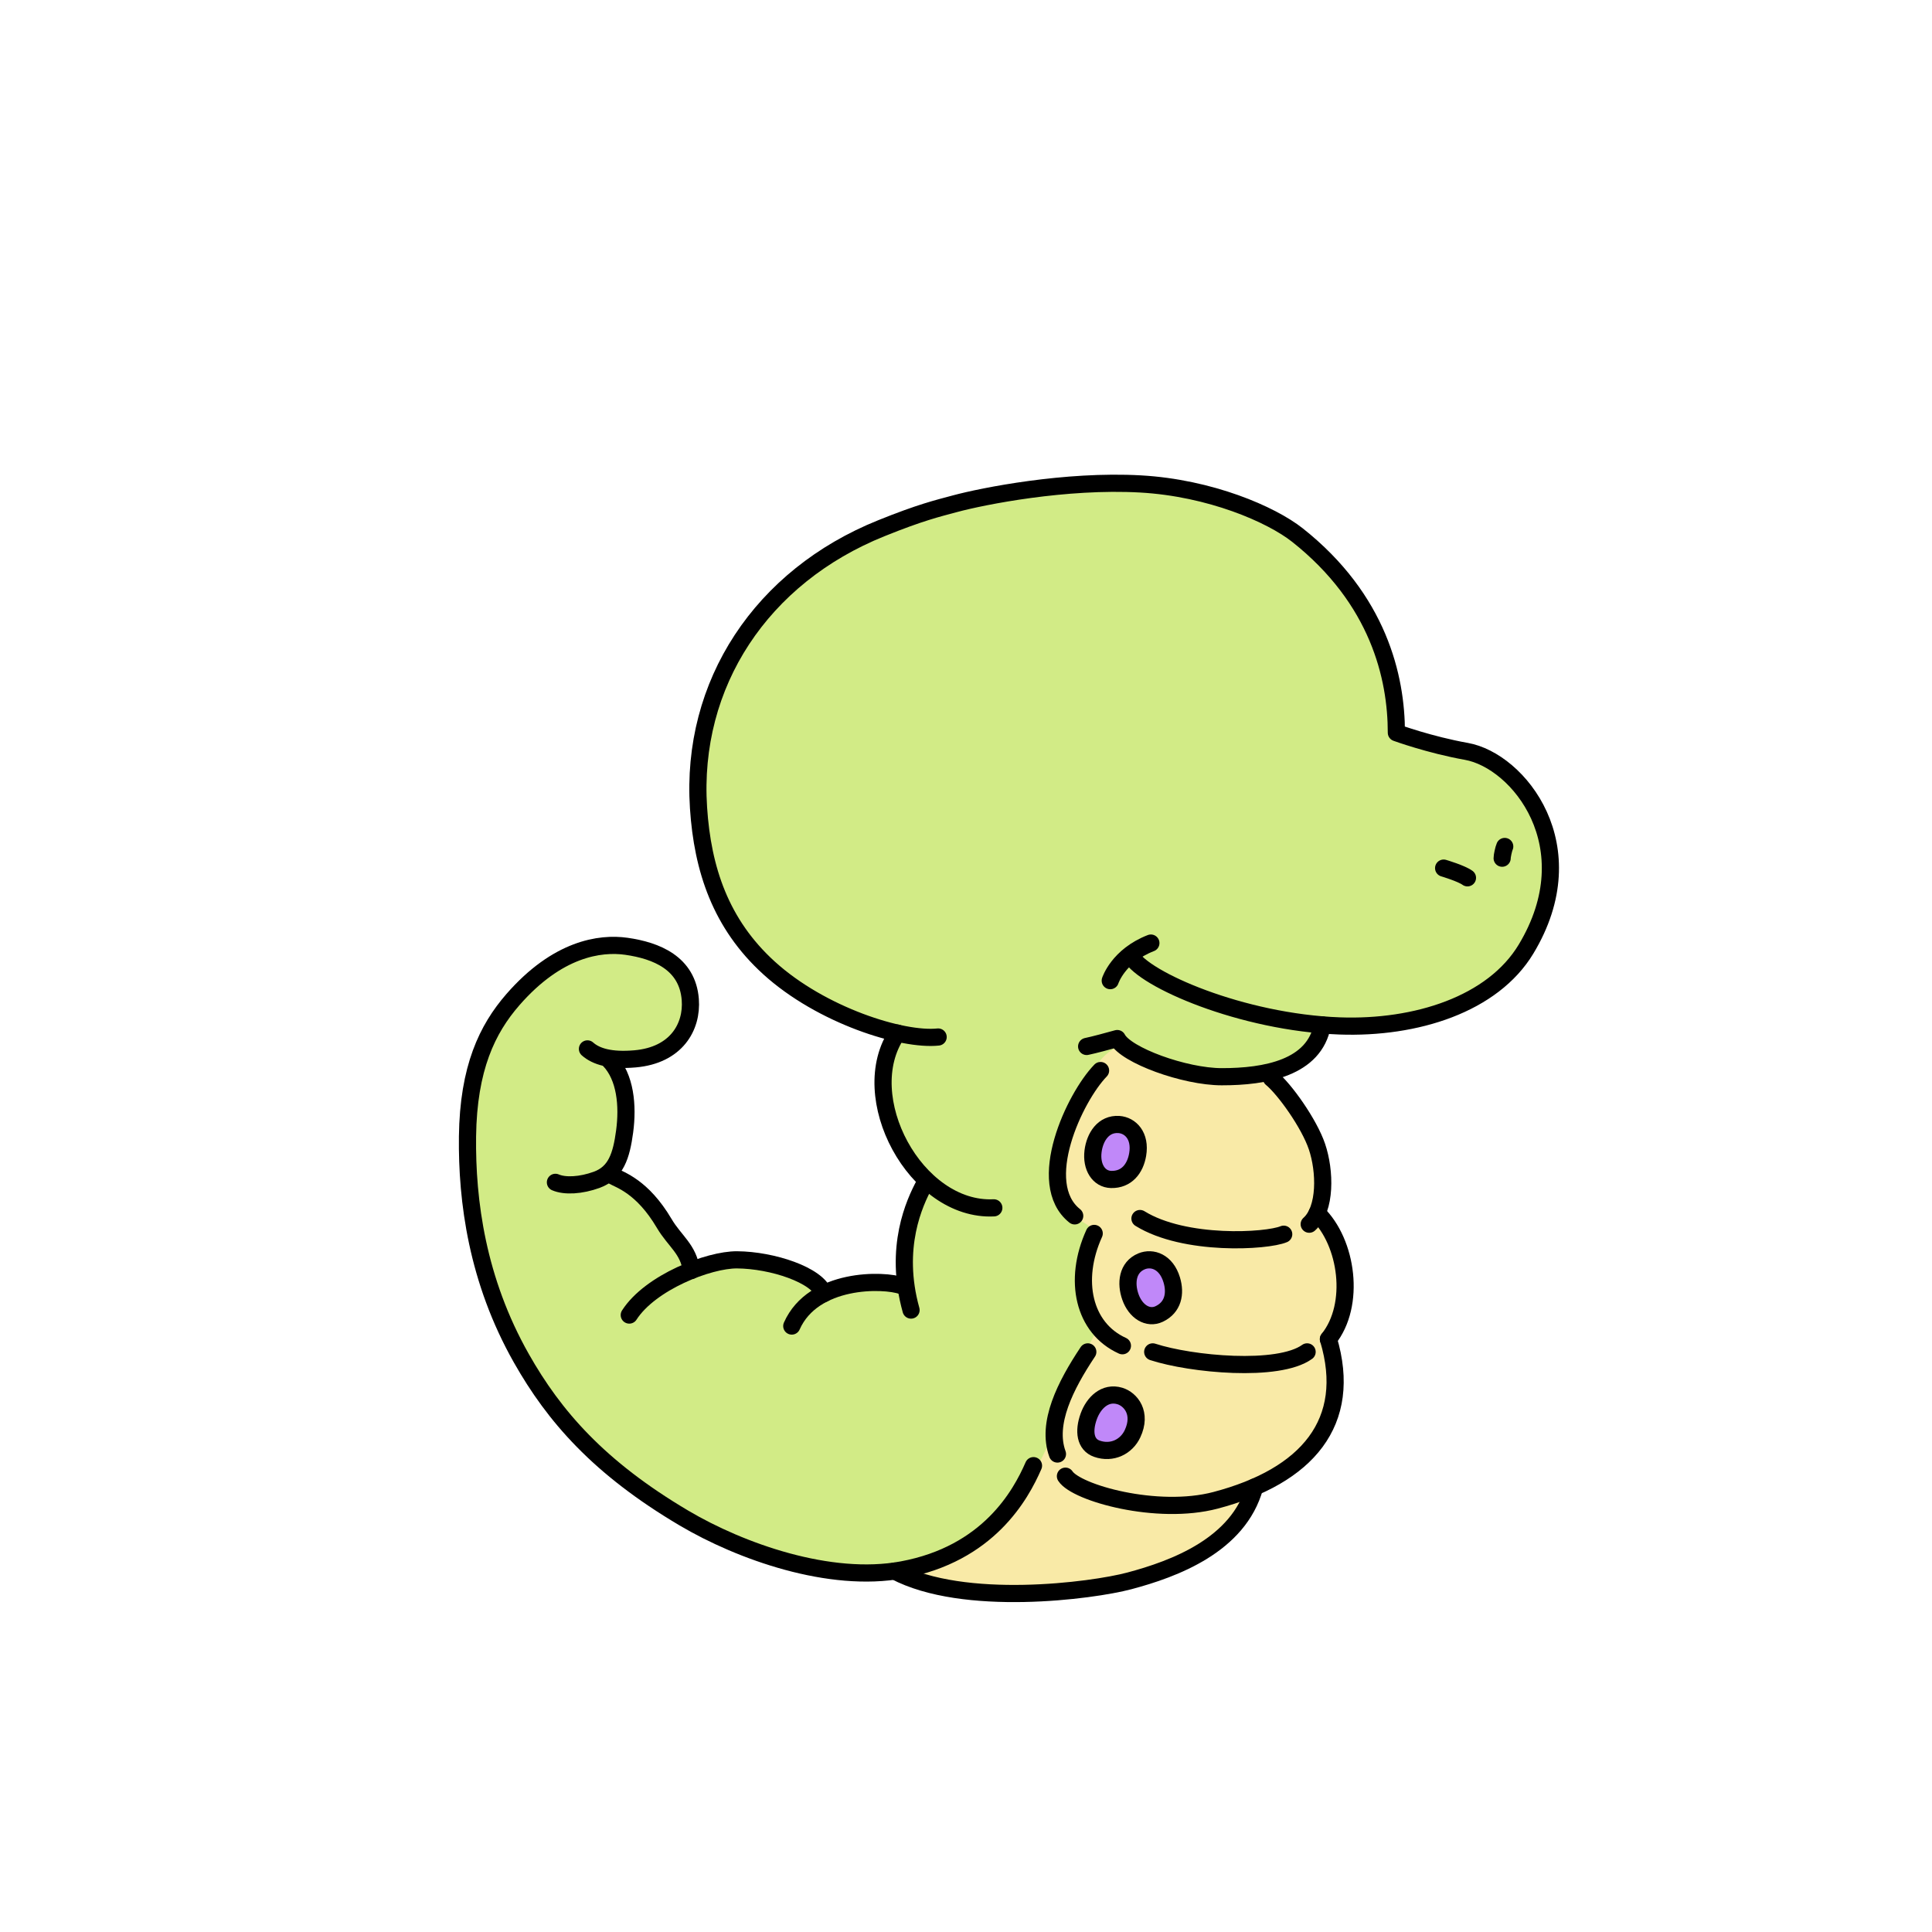 <svg width="450" height="450" viewBox="0 0 450 450" fill="none" xmlns="http://www.w3.org/2000/svg">
<path d="M358.25 190.57C357.33 187.57 356.14 183.2 352.6 182.42C352.58 182.42 352.56 182.41 352.54 182.41C347.02 175.29 338.04 173.87 329.9 171.22C328.77 170.85 327.6 170.46 326.71 169.67C325.81 168.87 325.28 167.74 324.78 166.65C324.04 158.84 325.11 153.22 319.73 143.89C317.12 139.36 304.85 128.09 301.49 124.07C299.08 121.18 294.28 119.54 290.81 118.35C290.37 118.2 289.97 118.2 289.59 118.29C288.79 117.75 287.98 117.25 287.09 116.84C284.02 115.4 280.69 114.68 277.3 114.8C277.01 114.81 276.73 114.88 276.47 114.99C272.11 113.39 267.54 112.38 262.88 112.22C262.48 112.21 262.08 112.21 261.68 112.21C256.45 113.11 251.22 113.93 245.99 112.63C242.48 113.76 238.94 114.83 235.35 115.67C234.92 115.73 234.49 115.79 234.06 115.88C233.58 115.98 233.11 116.11 232.65 116.27C230.84 116.62 229.02 116.9 227.18 117.06C226.74 117.1 226.29 117.12 225.84 117.14C223.67 116.56 221.19 118.35 214.57 119.58C214.64 119.75 207.81 123.29 207.86 123.46C207.37 123.56 206.89 123.66 206.43 123.76C204.19 124.24 202.01 124.95 199.9 125.83C195.42 127.69 191.34 130.22 187.58 133.28C180.19 139.31 174.56 147.31 169.93 155.57C168.42 158.26 167.23 161 166.59 164.03C166.3 165.38 166.03 166.73 165.77 168.09C165.06 169.23 164.64 170.48 164.55 171.79C163.88 171.91 163.25 172.27 162.82 172.9C162.59 173.25 162.36 173.59 162.12 173.94C161.36 175.07 161.7 176.17 162.47 176.86C162.59 187.43 163.86 197.87 167.56 207.85C169.12 212.05 171.51 215.81 174.45 219.18C176.4 221.41 178.57 223.38 180.87 225.21C181.96 226.67 183.23 228 184.62 229.16C186.71 230.91 188.99 232.4 191.34 233.77C192.39 234.38 193.44 235 194.51 235.58C199.53 237.58 204.61 239.17 209.76 240.42C209.76 240.52 209.75 240.63 209.77 240.73C209.79 240.94 209.85 241.14 209.92 241.33C207.61 244.91 205.82 252.39 206.54 256.61C207.07 264.18 209.8 268.57 215.27 273.82C213.21 274.64 215.97 276.84 215.17 278.38C213.97 280.69 213.23 283.17 212.79 285.73C211.99 290.39 211.64 295.14 211.2 299.86C208.54 299.75 205.87 299.69 203.21 299.85C199.78 300.06 196.61 300.79 193.32 301.74C191.83 302.17 189.26 297.92 188.63 297.64C183.86 295.48 178.81 295.14 173.54 294.69C171.01 294.47 168.52 294.81 166.07 295.46C164.22 295.95 162.95 296 161.01 295.92C157.5 286.69 152.2 277.25 142.79 273.33C147.07 265 146.13 255.27 143.07 246.55C145.78 246.65 148.52 246.53 151.11 245.73C154.62 244.65 157.65 242.3 159.19 238.9C160.74 235.5 160.8 231.67 159.21 228.27C157.68 225 154.66 222.52 151.21 221.56C150.79 221.44 150.36 221.47 149.97 221.6C147.07 220.52 143.96 220.04 140.86 220.28C134.94 220.74 129.07 223.59 125.3 228.28C124.73 228.99 122.55 228.16 122.28 228.92C122.12 229.01 121.96 229.11 121.81 229.23C118.54 231.83 117.43 236.08 115.4 239.79C113.49 243.28 112.02 247.09 110.89 250.91C108.61 258.65 108.01 267.03 110.41 274.81C110.42 274.83 110.43 274.84 110.43 274.86C110.21 283.88 111.97 292.84 115.65 301.16C115.7 301.28 115.77 301.38 115.83 301.48C115.99 302.09 116.16 302.69 116.36 303.28C118.01 308.27 120.5 312.92 123.17 317.42C125.91 322.03 128.83 326.54 131.91 330.93C132.67 332.01 133.44 333.1 134.22 334.16C134.98 335.19 135.76 336.26 136.88 336.93C137.59 337.36 138.41 337.59 139.23 337.63C146.13 345.39 154.75 351.54 164.15 355.92C164.6 356.13 165.06 356.33 165.52 356.53C168.94 358.73 172.68 360.36 176.55 361.76C182.17 363.79 187.95 365.31 193.88 366.02C197.12 366.41 200.4 366.52 203.66 366.26C204.77 366.17 206.01 366.1 207.24 365.89C207.38 365.89 207.51 365.9 207.65 365.9C214.61 365.81 221.66 363.73 226.37 358.5C228.19 357.37 229.94 356.12 231.61 354.77C233.93 352.89 236.66 350.54 237.97 347.68C239.8 347.8 240.76 345.32 239.71 344.05C239.73 344.04 239.74 344.03 239.76 344.02C243.93 341.46 245.89 337.26 246.55 332.53C246.88 330.18 247.16 327.86 247.95 325.6C248.71 323.42 249.84 321.39 251.04 319.43C252.26 317.44 253.58 315.53 254.86 313.58C255.57 312.49 256.1 311.37 255.88 310.04C255.67 308.8 255.05 307.59 254.68 306.38C253.03 301.01 252.69 295.27 253.73 289.74C253.74 289.7 253.73 289.66 253.74 289.62C255.31 289.22 256.19 286.69 254.39 285.49C251.1 283.27 248.82 279.77 247.82 275.93C247.2 273.54 247.08 271.03 247.38 268.59C247.67 266.23 248.51 264.09 249.23 261.84C249.6 260.68 249.74 259.55 249.7 258.44C250.09 258.18 250.44 257.8 250.74 257.27C251.16 256.53 251.28 255.71 251.78 255.01C251.98 254.73 252.21 254.5 252.45 254.29C253.4 254.98 254.87 255.03 255.7 253.76C257.55 250.92 259.47 247.86 262.3 245.89C262.49 245.76 262.2 243.85 261.99 242.2C263.15 243.51 264.63 244.51 266.26 245.3C267.73 246.68 269.6 247.6 271.56 248.15C272.46 248.62 273.39 249.06 274.34 249.46C274.64 249.58 274.96 249.6 275.28 249.55C275.56 249.82 275.9 250.03 276.31 250.12C277.14 250.3 277.96 250.4 278.78 250.48C281.55 250.83 284.35 250.98 287.13 250.8C287.53 250.77 287.92 250.73 288.31 250.67C292.8 251.68 297.87 250.24 300.99 246.82C301.26 246.69 301.52 246.54 301.77 246.38C304.21 244.78 305.76 242.33 307.05 239.78C307.89 239.62 308.59 238.96 308.89 238.17C312.75 238.66 316.62 238.49 320.46 237.93C323.9 237.75 327.59 237.68 330.78 236.43C331.37 236.2 331.87 235.81 332.2 235.32C336.59 234.09 340.94 232.54 344.77 230.14C354.69 223.94 360.22 212.41 359.89 200.85C359.83 197.37 359.26 193.88 358.25 190.57Z" fill="#D2EB86"/>
<path d="M312.88 302.01C312.66 297.69 311.98 293.39 310.86 289.22C310.84 289.15 310.81 289.09 310.79 289.03C310.86 288.7 310.85 288.36 310.74 288.04C310.1 286.17 309.02 284.67 307.73 283.21C307.19 282.6 306.63 281.75 306 281.24C306.04 281.09 306.08 280.94 306.12 280.79C306.25 280.26 306.36 279.73 306.45 279.2C307.24 274.77 307.09 270.26 305.98 265.9C305.85 265.39 305.53 264.97 305.12 264.69C304.66 262.49 303.63 260.45 302.22 258.72C302.12 258.47 302.01 258.21 301.91 257.95C301.41 256.73 300.85 255.61 300.11 254.53C299.75 254 299.38 253.48 299.04 252.94C298.84 252.62 298.65 252.29 298.45 251.96C298.43 251.92 298.32 251.72 298.22 251.55C298.09 250.76 297.36 249.92 296.64 249.79C296.62 249.79 296.6 249.78 296.58 249.78C295.53 249.59 294.32 250.04 293.96 251.16C290.98 250.21 287.8 250.41 284.7 249.99C281.2 249.51 273.41 249.38 270.12 248.04C268.64 247.44 267.22 246.67 265.89 245.78C264.52 244.87 261.63 243.36 261.63 243.36C261.63 243.36 258.96 244 256.71 246.5C254.11 249.4 252.61 253.02 251.32 256.68C249.85 259.2 249.02 262.03 248.47 264.9C247.9 267.89 247.31 271.03 247.54 274.09C247.78 277.19 248.25 280.91 250.31 283.2C251.3 284.3 252.53 284.69 253.69 285.59C254.19 285.97 255.34 285.89 255.85 286.31C252.93 292.91 252.92 300.52 255.9 307.06C255.84 307.26 255.79 307.47 255.77 307.69C255.54 310.25 254.08 312.53 252.77 314.65C251.21 317.16 249.79 319.66 248.68 322.42C247.6 325.11 246.81 327.91 246.37 330.79C246.26 331.53 246.09 332.37 246 333.2C245.76 333.37 245.57 333.6 245.43 333.88C242.02 340.97 238.54 348.47 232.96 354.06C230.39 356.64 227.49 358.81 224.49 360.84C222.93 361.89 221.34 363.05 219.6 363.79C217.94 364.49 216.13 364.32 214.47 364.96C212.24 365.82 212.48 369.28 215.05 369.35C215.23 369.35 215.45 369.35 215.63 369.43C216.04 369.61 216.48 369.7 216.89 369.68C221.86 370.62 226.9 371.15 231.96 371.15C234.28 371.15 236.6 371.05 238.93 370.94C239 370.96 239.06 370.99 239.14 371C239.34 371.04 239.53 371.05 239.72 371.07V371.08C239.78 371.09 239.84 371.08 239.9 371.09C240.13 371.11 240.37 371.13 240.6 371.13C242.92 371.27 245.23 371.08 247.51 370.58C247.7 370.54 247.86 370.47 248.01 370.4C251 370.41 254 370.24 256.97 369.86C258.92 369.61 260.87 369.33 262.76 368.76C264.61 368.2 266.33 367.3 268.07 366.46C269.67 365.69 271.35 365.3 273.06 364.87C274.92 364.4 276.69 363.72 278.34 362.72C281.38 360.88 284.38 358.5 286.78 355.83C288.12 354.34 289.33 352.67 290.19 350.84C290.64 349.88 291.04 348.87 291.31 347.84C291.42 347.42 291.51 346.99 291.58 346.55C291.61 346.37 291.67 346.16 291.7 345.96C292.04 345.8 292.36 345.55 292.59 345.25C296.29 343.69 299.54 341.3 302.44 338.46C304.02 336.91 305.65 335.26 306.81 333.34C308.01 331.35 308.76 329.03 309.62 326.86C309.68 326.78 309.75 326.71 309.8 326.62C310.6 325.32 310.83 323.87 310.98 322.36C311.12 320.87 311.25 319.37 311.24 317.88C311.22 315.6 310.84 313.25 309.82 311.2C310.65 310.29 311.42 309.32 311.96 308.21C312.93 306.23 312.99 304.17 312.88 302.01Z" fill="#F9EAA7"/>
<path d="M262.94 262.73L265.03 266.27L263.98 271.8L259.82 273.81L255.61 271.86L256.34 266.27L258.6 262.73H262.94Z" fill="#C088F9"/>
<path d="M269.31 294.62L272.16 297.59L272.41 303.22L268.82 306.12L264.27 305.19L263.71 299.58L265.09 295.62L269.31 294.62Z" fill="#C088F9"/>
<path d="M260.45 325.64L264.24 328.61L264.57 334.23L259.78 337.14L253.72 336.21L252.97 330.6L254.82 326.63L260.45 325.64Z" fill="#C088F9"/>
<path d="M263.4 222.62C266.34 228.1 289.19 238.13 312.04 238.96C329.81 239.6 347.69 233.93 355.45 221.05C369.85 197.16 353.7 177.17 341.55 175.01C332.96 173.48 325.24 170.66 325.24 170.66C325.24 157.77 321.1 139.6 302.21 124.64C296.1 119.8 281.87 113.63 265.64 112.72C248.18 111.74 228.96 115.57 222.46 117.32C218.27 118.45 214.43 119.34 205.24 123.05C177.41 134.26 160.79 159.24 162.7 188.18C163.64 202.49 167.86 215.22 179.12 225.45C191.33 236.55 210.21 242.43 218.51 241.54" stroke="black" stroke-width="4" stroke-miterlimit="10" stroke-linecap="round" stroke-linejoin="round"/>
<path d="M258.6 228.41C258.6 228.41 260.44 222.62 268.06 219.66" stroke="black" stroke-width="4" stroke-miterlimit="10" stroke-linecap="round" stroke-linejoin="round"/>
<path d="M336.25 202.2C336.25 202.2 340.39 203.42 341.8 204.46" stroke="black" stroke-width="4" stroke-miterlimit="10" stroke-linecap="round" stroke-linejoin="round"/>
<path d="M349.88 199.89C349.87 199.41 350.22 197.74 350.48 197.16" stroke="black" stroke-width="4" stroke-miterlimit="10" stroke-linecap="round" stroke-linejoin="round"/>
<path d="M308.01 238.73C306.18 248.75 294.74 250.8 284.58 250.79C275.9 250.79 262.2 245.78 260.23 241.9C258.08 242.5 254.83 243.38 253.1 243.74" stroke="black" stroke-width="4" stroke-miterlimit="10" stroke-linecap="round" stroke-linejoin="round"/>
<path d="M264.98 268.93C264.42 272.2 262.41 274.8 258.81 274.72C255.91 274.65 254.14 271.8 254.59 268.16C255.01 264.84 257 261.67 260.62 261.92C263.29 262.11 265.73 264.55 264.98 268.93Z" stroke="black" stroke-width="4" stroke-miterlimit="10" stroke-linecap="round" stroke-linejoin="round"/>
<path d="M272.92 298.11C273.88 301.29 273.25 304.51 270 306.05C267.38 307.29 264.51 305.53 263.29 302.07C262.18 298.92 262.54 295.18 265.89 293.79C268.36 292.77 271.64 293.86 272.92 298.11Z" stroke="black" stroke-width="4" stroke-miterlimit="10" stroke-linecap="round" stroke-linejoin="round"/>
<path d="M263.78 333.96C262.37 336.96 259.03 338.67 255.5 337.44C252.76 336.49 252.34 333.37 253.58 329.92C254.71 326.78 257.36 324.11 260.83 325.15C263.38 325.92 266.04 329.16 263.78 333.96Z" stroke="black" stroke-width="4" stroke-miterlimit="10" stroke-linecap="round" stroke-linejoin="round"/>
<path d="M209.01 240.63C198.93 255.36 213.25 282.22 231.48 281.33" stroke="black" stroke-width="4" stroke-miterlimit="10" stroke-linecap="round" stroke-linejoin="round"/>
<path d="M215.29 275.87C213.05 280.08 208.12 290.51 212.2 305.14" stroke="black" stroke-width="4" stroke-miterlimit="10" stroke-linecap="round" stroke-linejoin="round"/>
<path d="M210.13 299.5C205.83 297.94 189.41 297.59 184.42 308.86" stroke="black" stroke-width="4" stroke-miterlimit="10" stroke-linecap="round" stroke-linejoin="round"/>
<path d="M146.57 306.3C151.45 298.7 165.08 293.39 171.68 293.44C179.9 293.5 190.41 296.99 191.87 301.32" stroke="black" stroke-width="4" stroke-miterlimit="10" stroke-linecap="round" stroke-linejoin="round"/>
<path d="M161.02 295.91C160.41 290.96 157.15 289.1 154.71 284.96C149.58 276.28 144.41 274.85 142.59 273.81" stroke="black" stroke-width="4" stroke-miterlimit="10" stroke-linecap="round" stroke-linejoin="round"/>
<path d="M129.37 275.39C131.6 276.35 135.32 276.13 138.96 274.81C143.47 273.17 144.73 269.21 145.49 263.53C146.29 257.53 145.69 250.87 141.92 246.92" stroke="black" stroke-width="4" stroke-miterlimit="10" stroke-linecap="round" stroke-linejoin="round"/>
<path d="M208.4 365.94C224.48 374.46 254.4 370.52 263.04 368.22C273.49 365.44 288.51 359.89 292.24 346.35" stroke="black" stroke-width="4" stroke-miterlimit="10" stroke-linecap="round" stroke-linejoin="round"/>
<path d="M296.13 251.15C299.25 253.71 304.95 261.73 306.75 267.08C308.66 272.72 308.91 281.59 304.94 285.14" stroke="black" stroke-width="4" stroke-miterlimit="10" stroke-linecap="round" stroke-linejoin="round"/>
<path d="M256.34 249.35C250.32 255.55 240.82 275.64 250.32 283.2" stroke="black" stroke-width="4" stroke-miterlimit="10" stroke-linecap="round" stroke-linejoin="round"/>
<path d="M254.86 287.29C249.9 298.2 252.38 309.36 261.43 313.45" stroke="black" stroke-width="4" stroke-miterlimit="10" stroke-linecap="round" stroke-linejoin="round"/>
<path d="M253.37 314.88C248.14 322.73 243.69 331.53 246.3 338.67" stroke="black" stroke-width="4" stroke-miterlimit="10" stroke-linecap="round" stroke-linejoin="round"/>
<path d="M265.52 283.82C275.94 290.27 295.03 289.14 299 287.47" stroke="black" stroke-width="4" stroke-miterlimit="10" stroke-linecap="round" stroke-linejoin="round"/>
<path d="M268.49 314.88C277.42 317.79 297.75 319.72 304.45 314.88" stroke="black" stroke-width="4" stroke-miterlimit="10" stroke-linecap="round" stroke-linejoin="round"/>
<path d="M309.41 311.92C315.82 303.94 313.87 289.39 306.79 282.55" stroke="black" stroke-width="4" stroke-miterlimit="10" stroke-linecap="round" stroke-linejoin="round"/>
<path d="M248.16 343.83C250.7 347.74 269.53 353.04 283.13 349.45C304.46 343.83 315.22 331.28 309.42 311.92" stroke="black" stroke-width="4" stroke-miterlimit="10" stroke-linecap="round" stroke-linejoin="round"/>
<path d="M240.72 341.38C237.74 348.23 230.22 361.93 210.13 365.65C193.28 368.77 172.51 361.39 159.3 353.58C139.45 341.84 129.06 329.83 121.44 316.38C111.13 298.18 108.71 279.72 108.89 264.72C109.09 248.75 113.5 239.69 119.45 232.85C129.82 220.95 139.76 219.54 145.9 220.41C152.86 221.4 160.12 224.3 160.78 232.81C161.27 239.14 157.56 245.79 147.89 246.63C142.23 247.12 138.82 246.09 136.83 244.31" stroke="black" stroke-width="4" stroke-miterlimit="10" stroke-linecap="round" stroke-linejoin="round"/>
</svg>
